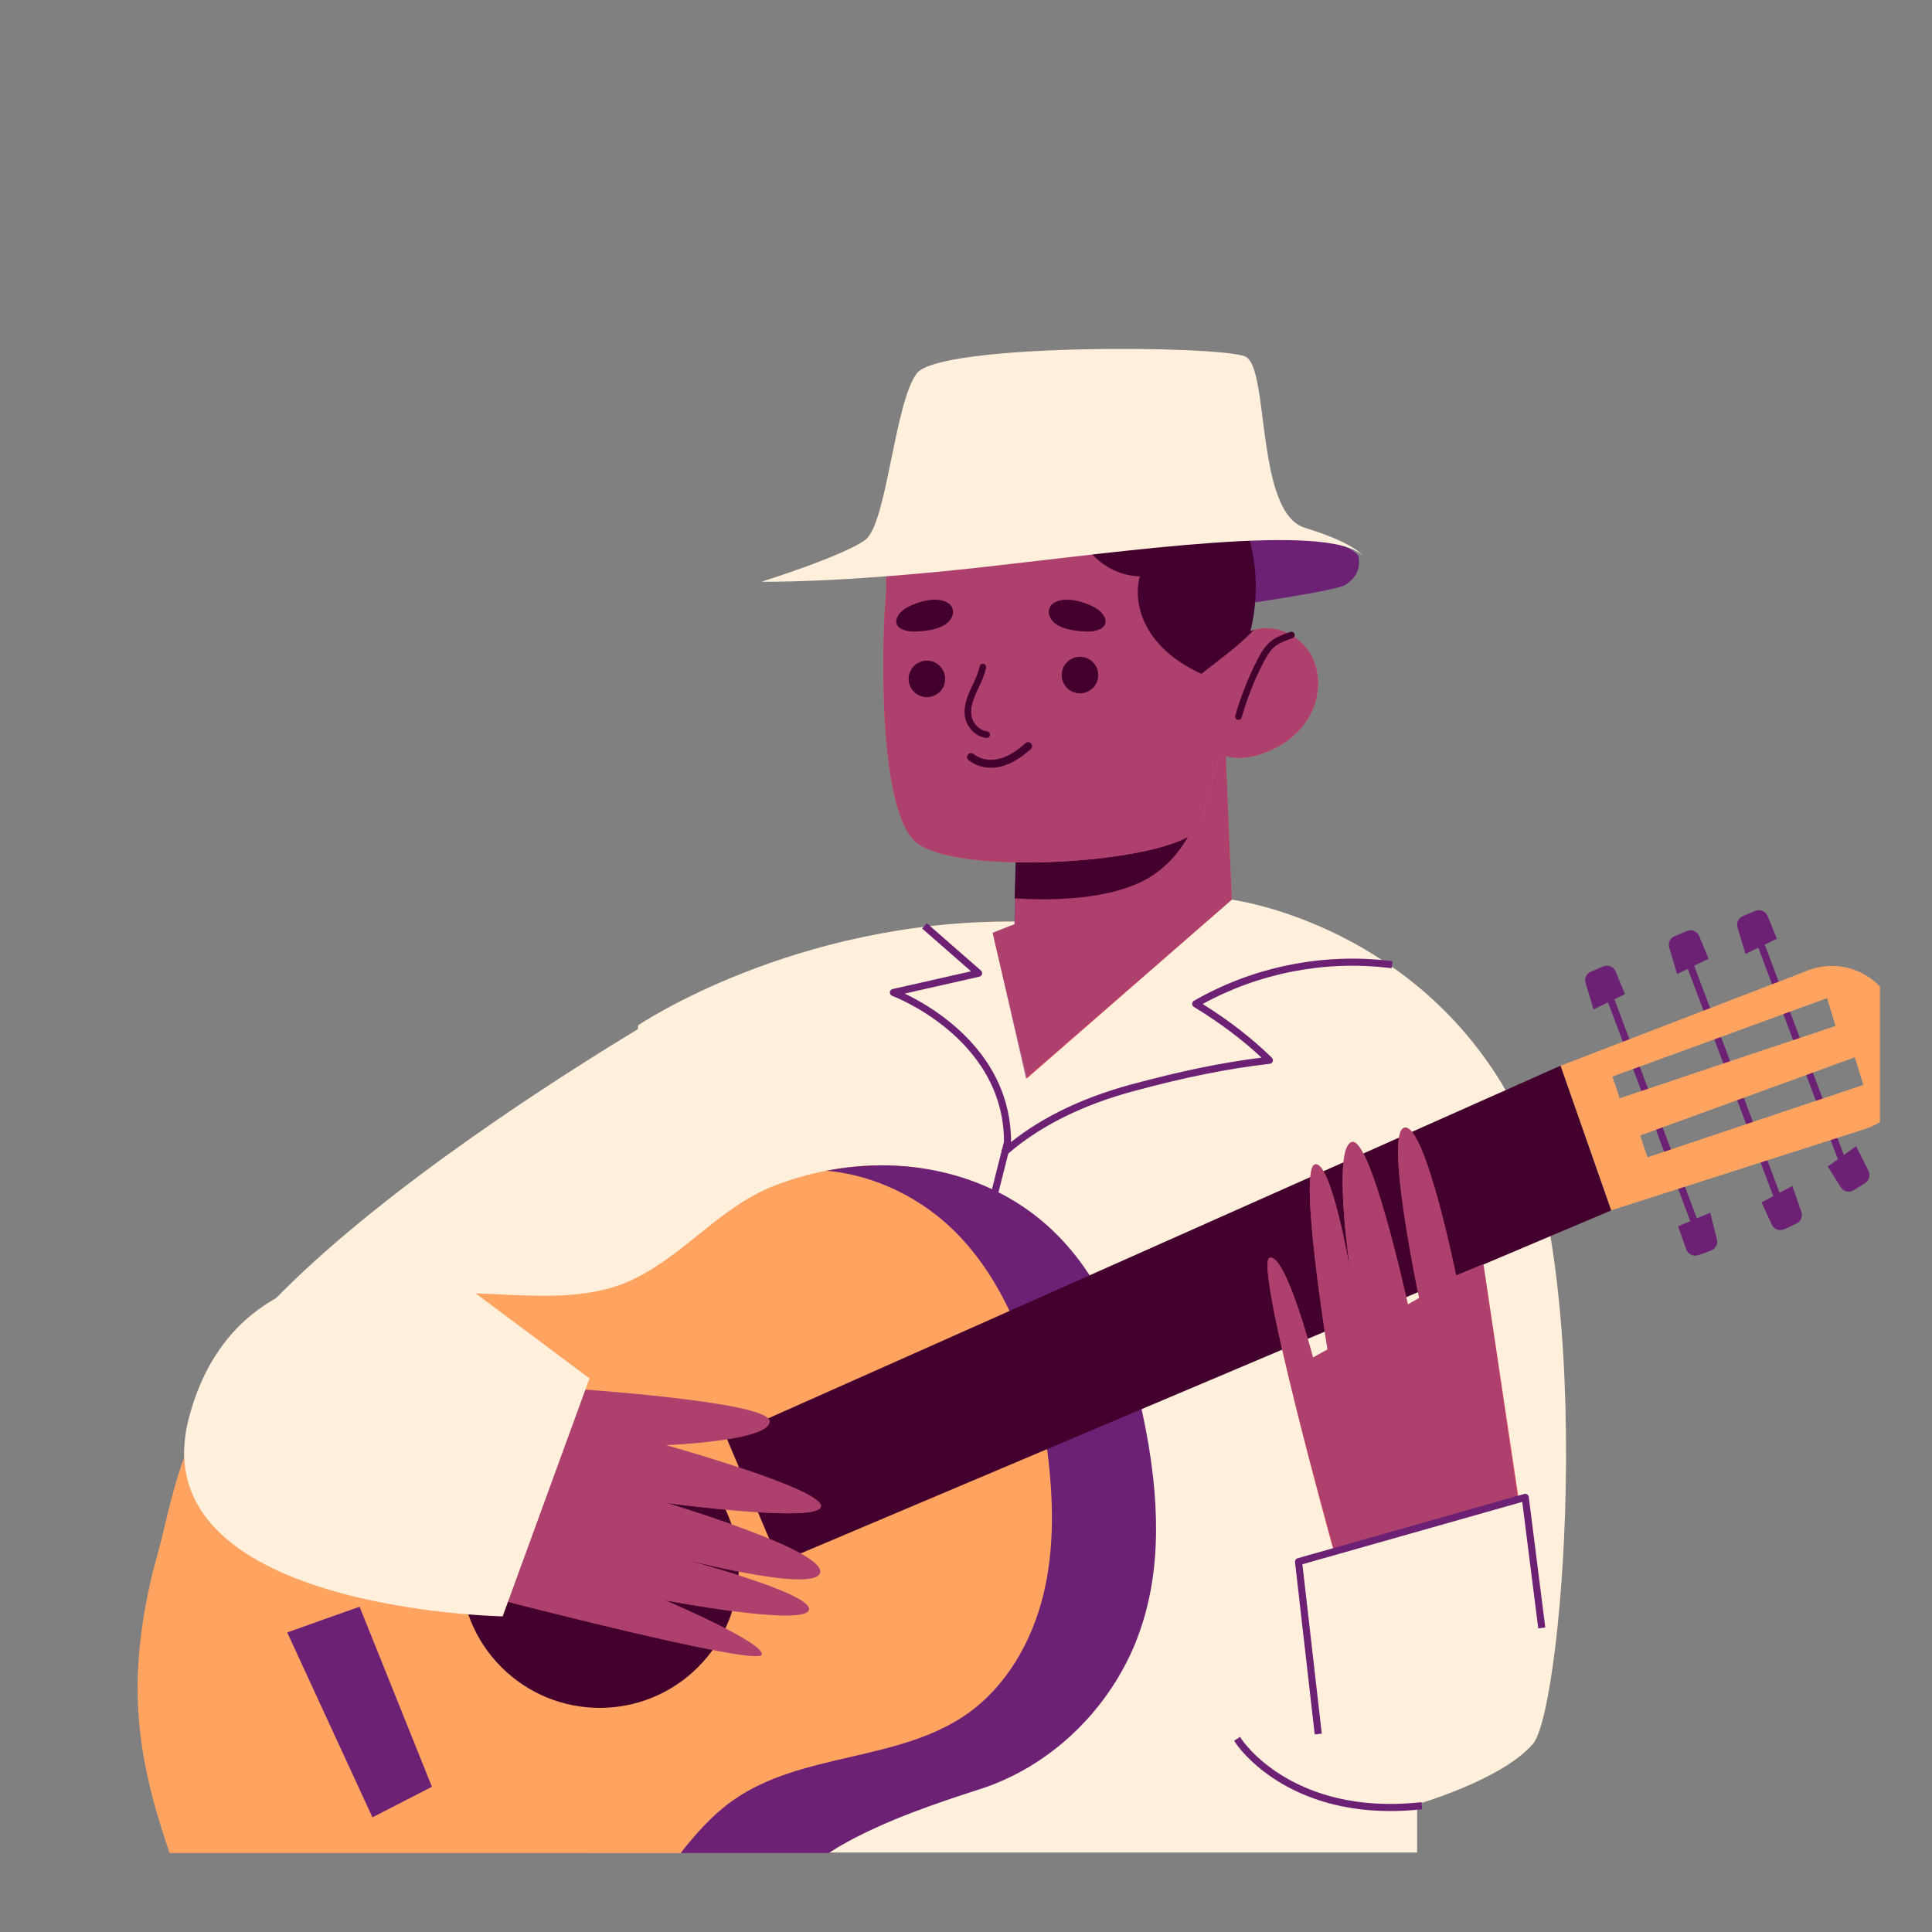 <?xml version="1.0" encoding="UTF-8" standalone="no"?>
<!-- Generator: Adobe Illustrator 25.4.6, SVG Export Plug-In . SVG Version: 6.00 Build 0)  -->

<svg
   version="1.1"
   id="Capa_1"
   x="0px"
   y="0px"
   viewBox="0 0 511.454 511.454"
   style="enable-background:new 0 0 511.454 511.454;"
   xml:space="preserve"
   width="512"
   height="512"
   sodipodi:docname="cuba.svg"
   inkscape:version="1.4 (1:1.4+202410161351+e7c3feb100)"
   xmlns:inkscape="http://www.inkscape.org/namespaces/inkscape"
   xmlns:sodipodi="http://sodipodi.sourceforge.net/DTD/sodipodi-0.dtd"
   xmlns="http://www.w3.org/2000/svg"
   xmlns:svg="http://www.w3.org/2000/svg"><rect x="0" y="0" width="511.454" height="511.454" fill="#808080" stroke="none"/><defs
   id="defs78" /><sodipodi:namedview
   id="namedview78"
   pagecolor="#505050"
   bordercolor="#ffffff"
   borderopacity="1"
   inkscape:showpageshadow="0"
   inkscape:pageopacity="0"
   inkscape:pagecheckerboard="1"
   inkscape:deskcolor="#505050"
   inkscape:zoom="0.55449878"
   inkscape:cx="106.4024"
   inkscape:cy="320.10891"
   inkscape:window-width="1920"
   inkscape:window-height="1011"
   inkscape:window-x="0"
   inkscape:window-y="32"
   inkscape:window-maximized="1"
   inkscape:current-layer="g77" />
<g
   id="g78">
	
	<g
   id="g77">
		
		
		
		<g
   id="g76">
			<g
   id="g34">
				<g
   id="g27">
					<g
   id="g24">
						
							<rect
   x="435.825"
   y="255.697"
   transform="matrix(0.936 -0.352 0.352 0.936 -74.92 172.336)"
   style="fill:#6C2175;"
   width="1.876"
   height="73.263"
   id="rect23" />
					</g>
					<g
   id="g25">
						
							<rect
   x="457.32"
   y="247.822"
   transform="matrix(0.936 -0.352 0.352 0.936 -70.775 179.387)"
   style="fill:#6C2175;"
   width="1.876"
   height="73.263"
   id="rect24" />
					</g>
					<g
   id="g26">
						
							<rect
   x="476.261"
   y="242.928"
   transform="matrix(0.936 -0.352 0.352 0.936 -67.843 185.745)"
   style="fill:#6C2175;"
   width="1.876"
   height="73.263"
   id="rect25" />
					</g>
				</g>
				<g
   id="g28">
					<path
   style="fill:#6C2175;"
   d="M421.866,267.216l-2.113-6.988c-0.371-1.228,0.247-2.538,1.432-3.032l3.255-1.356       c1.28-0.533,2.749,0.076,3.275,1.359l2.451,5.974L421.866,267.216z"
   id="path27" />
				</g>
				<g
   id="g29">
					<path
   style="fill:#6C2175;"
   d="M443.999,257.852l-2.113-6.988c-0.371-1.228,0.247-2.538,1.432-3.032l3.255-1.356       c1.28-0.533,2.749,0.076,3.275,1.359l2.451,5.974L443.999,257.852z"
   id="path28" />
				</g>
				<g
   id="g30">
					<path
   style="fill:#6C2175;"
   d="M462.089,252.531l-2.113-6.988c-0.371-1.228,0.247-2.538,1.432-3.032l3.255-1.356       c1.28-0.533,2.749,0.077,3.275,1.359l2.451,5.974L462.089,252.531z"
   id="path29" />
				</g>
				<g
   id="g31">
					<path
   style="fill:#6C2175;"
   d="M491.37,303.428l3.262,6.531c0.574,1.148,0.185,2.544-0.899,3.23l-2.979,1.886       c-1.171,0.742-2.723,0.389-3.458-0.787l-3.424-5.474L491.37,303.428z"
   id="path30" />
				</g>
				<g
   id="g32">
					<path
   style="fill:#6C2175;"
   d="M474.482,313.944l2.384,6.901c0.419,1.213-0.148,2.546-1.312,3.085l-3.199,1.482       c-1.258,0.583-2.75,0.031-3.326-1.23l-2.682-5.874L474.482,313.944z"
   id="path31" />
				</g>
				<g
   id="g33">
					<path
   style="fill:#6C2175;"
   d="M452.737,321.022l1.77,7.083c0.311,1.245-0.371,2.523-1.578,2.959l-3.317,1.196       c-1.304,0.47-2.742-0.21-3.205-1.517l-2.157-6.086L452.737,321.022z"
   id="path32" />
				</g>
			</g>
			<g
   id="g35">
				<path
   style="fill:#FFEFDB;"
   d="M326.084,238.165c0,0,45.237,5.8,71.414,48.577c26.177,42.776,16.6,165.36,8.3,174.936      c-8.3,9.577-30.646,15.961-30.646,15.961v12.769H155.524l13.408-218.99c0,0,41.344-27.994,100.025-27.454l53.046-4.151      L326.084,238.165z"
   id="path34" />
			</g>
			<g
   id="g36">
				<path
   style="fill:#6C2175;"
   d="M266.273,305.925l-1.223-1.422l0.711-0.611c8.693-7.471,20.079-13.139,33.839-16.847      c13.15-3.542,23.85-5.744,34.362-7.058c-5.101-4.782-10.981-9.192-17.918-13.439c-0.282-0.173-0.453-0.481-0.448-0.812      c0.004-0.331,0.183-0.635,0.47-0.8c15.513-8.928,33.847-12.689,51.619-10.592l0.931,0.11l-0.22,1.862l-0.932-0.11      c-16.85-1.988-34.221,1.411-49.088,9.581c7.117,4.468,13.123,9.131,18.323,14.225c0.258,0.253,0.348,0.632,0.23,0.974      s-0.421,0.586-0.779,0.627c-11.061,1.27-22.183,3.503-36.062,7.242c-13.487,3.634-24.625,9.172-33.104,16.459L266.273,305.925z"
   id="path35" />
			</g>
			<g
   id="g37">
				<path
   style="fill:#6C2175;"
   d="M234.627,433.289l-1.818-0.459l32.975-130.614c-0.082-27.432-29.31-38.48-29.605-38.588      c-0.39-0.143-0.64-0.526-0.612-0.941c0.026-0.415,0.323-0.762,0.729-0.854l20.762-4.701l-12.939-11.322l1.235-1.412      l14.325,12.536c0.266,0.232,0.379,0.594,0.292,0.936c-0.087,0.342-0.358,0.606-0.702,0.684l-19.774,4.477      c7.492,3.568,28.166,15.567,28.166,39.3c0,0.077-0.01,0.154-0.028,0.229L234.627,433.289z"
   id="path36" />
			</g>
			<g
   id="g38">
				<path
   style="fill:#FFEFDB;"
   d="M187.553,261.47c0,0-140.034,77.891-138.757,124.711c1.277,46.82,111.091,51.928,111.091,51.928      l4.256-71.081l0.426-6.385l8.938-19.579L187.553,261.47z"
   id="path37" />
			</g>
			<g
   id="g39">
				<path
   style="fill:#FFA361;"
   d="M295.515,379.021c-2.399-15.059-51.284-68.766-51.609-69.768      c-8.346-1.216-16.899-0.923-25.183,0.674c-4.604,0.889-9.116,2.188-13.492,3.874c-11.965,4.581-20.283,13.948-30.585,20.808      c-2.028,1.367-4.125,2.621-6.336,3.738c-1.185,0.593-2.37,1.117-3.578,1.573c-12.056,4.512-25.548,2.94-38.835,2.461      c-3.168-0.114-6.336-0.16-9.458-0.046c-18.893,0.661-37.695,7.817-51.324,20.921c-8.683,8.364-12.808,13.104-16.318,22.471      c-2.005,5.31-3.806,12.147-6.108,21.993l-2.416,9.093c-6.609,28.192-4.467,47.313,4.626,73.749H218.54      c0.091-0.068,0.182-0.114,0.296-0.16c1.573-0.866,2.175-5.682,3.816-6.435c11.274-5.323,43.503-18.46,56.117-24.787      C280.672,454.397,296.789,387.015,295.515,379.021z"
   id="path38" />
			</g>
			<g
   id="g40">
				<polygon
   style="fill:#6C2175;"
   points="76.036,432.15 95.19,425.34 114.344,473.011 98.595,481.098     "
   id="polygon39" />
			</g>
			<g
   id="g41">
				
					<ellipse
   transform="matrix(0.707 -0.707 0.707 0.707 -247.17 233.954)"
   style="fill:#43002F;"
   cx="158.823"
   cy="415.337"
   rx="36.818"
   ry="36.818"
   id="ellipse40" />
			</g>
			<g
   id="g42">
				<path
   style="fill:#6C2175;"
   d="M305.349,416.267c-0.752,5.903-2.097,11.691-4.239,17.275c-0.182,0.524-0.388,1.026-0.592,1.55      c-5.493,13.355-15.384,24.978-27.759,32.453c-2.074,1.253-4.194,2.37-6.381,3.373c-0.114,0.068-0.228,0.114-0.342,0.16      c-2.074,0.957-4.216,1.777-6.404,2.484c-12.079,3.897-24.158,7.999-35.325,14.039c-0.205,0.114-0.41,0.228-0.615,0.365      c-1.413,0.752-2.758,1.573-4.079,2.439c-0.091,0.046-0.16,0.091-0.251,0.16h-39.177c0.023-0.046,0.068-0.114,0.114-0.16      c4.034-5.105,8.318-9.959,13.629-13.72c18.096-12.876,43.94-10.21,62.104-22.973c10.415-7.339,17.116-19.098,20.147-31.451      c3.031-12.307,2.689-25.275,1.117-37.878c-0.023-0.251-0.068-0.501-0.114-0.752c-1.618-12.535-4.604-25.206-9.937-36.578      c-2.324-4.923-5.059-9.595-8.296-13.925c-1.618-2.165-3.373-4.239-5.265-6.199c-9.093-9.504-21.993-15.93-34.96-17.002      c10.757-2.074,21.97-1.96,32.59,0.82c4.376,1.139,8.41,2.644,12.147,4.467c10.689,5.173,18.848,12.945,25.001,22.403      c6.017,9.207,10.142,20.033,12.899,31.633c0.228,0.934,0.433,1.891,0.661,2.849c0.068,0.296,0.137,0.615,0.182,0.934      c0.205,0.889,0.387,1.778,0.57,2.666c0.296,1.436,0.593,2.894,0.843,4.353c0.319,1.732,0.615,3.464,0.866,5.219      c0.137,0.775,0.228,1.573,0.342,2.37C306.124,397.146,306.511,406.831,305.349,416.267z"
   id="path41" />
			</g>
			<g
   id="g43">
				<polygon
   style="fill:#43002F;"
   points="413.14,282.113 426.548,320.42 206.281,413.635 192.235,380.435     "
   id="polygon42" />
			</g>
			<g
   id="g49">
				<g
   id="g46">
					<g
   id="g44">
						<path
   style="fill:#FF6666;"
   d="M353.285,411.4c0,0-21.441-77.147-17.185-78.423c4.256-1.277,11.492,26.389,11.492,26.389        l3.831-2.128c0,0-7.661-47.246-3.405-48.948c4.256-1.703,9.364,27.666,9.364,27.666s-4.682-31.923,0.426-33.625        c5.108-1.703,14.897,42.989,14.897,42.989l2.979-1.702c0,0-9.364-44.266-3.831-45.118c5.533-0.851,13.62,39.159,13.62,39.159        l7.236-2.979l9.258,61.558L353.285,411.4z"
   id="path43" />
					</g>
					<g
   style="opacity:0.55;"
   id="g45">
						<path
   style="fill:#6C2175;"
   d="M353.126,410.443c0,0-21.282-76.189-17.025-77.466c4.256-1.277,11.492,26.389,11.492,26.389        l3.831-2.128c0,0-7.661-47.246-3.405-48.948c4.256-1.703,9.364,27.666,9.364,27.666s-4.682-31.923,0.426-33.625        c5.108-1.703,14.897,42.989,14.897,42.989l2.979-1.702c0,0-9.364-44.266-3.831-45.118c5.533-0.851,13.62,39.159,13.62,39.159        l7.236-2.979l9.151,61.93L353.126,410.443z"
   id="path44" />
					</g>
				</g>
				<g
   id="g47">
					<path
   style="fill:#6C2175;"
   d="M348.044,459.152l-5.215-45.624c-0.052-0.456,0.233-0.883,0.676-1.009l60.016-17.025       c0.261-0.072,0.545-0.031,0.773,0.12c0.228,0.151,0.378,0.394,0.413,0.665l4.373,34.555l-1.86,0.235l-4.236-33.473l-58.2,16.51       l5.124,44.833L348.044,459.152z"
   id="path46" />
				</g>
				<g
   id="g48">
					<path
   style="fill:#6C2175;"
   d="M368.026,479.434c-28.925,0.001-40.676-17.639-40.801-17.832l-0.508-0.787l1.573-1.017       l0.51,0.785c0.129,0.2,13.341,19.904,46.578,16.602l0.934-0.093l0.185,1.866l-0.933,0.093       C372.932,479.314,370.418,479.434,368.026,479.434z"
   id="path47" />
				</g>
			</g>
			<g
   id="g50">
				<path
   style="fill:#FFA361;"
   d="M478.669,256.871l-8.729,3.373l-18.164,6.997l-21.354,8.227l-17.275,6.655l13.401,38.288      l18.529-5.948l21.833-6.997l18.529-5.925l8.227-2.644c1.459-0.456,2.78-1.094,4.011-1.869v-35.872      C492.936,256.187,485.484,254.25,478.669,256.871z M426.844,284.994l6.29-2.302l21.514-7.84l18.278-6.7l10.757-3.92l2.233,7.361      l-10.392,3.487l-18.46,6.176h-0.023l-21.696,7.293h-0.023l-6.541,2.188L426.844,284.994z M481.541,291.148l-18.46,6.176      l-21.696,7.293l-5.242,1.755l-1.937-5.766l4.968-1.823l21.514-7.84l18.278-6.655l12.056-4.398l2.256,7.316L481.541,291.148z"
   id="path49" />
			</g>
			<g
   id="g70">
				<g
   id="g51">
					<path
   style="fill:#6C2175;"
   d="M359.51,146.974c0,0,1.703,4.682-3.405,7.874c-5.108,3.192-102.791,15.323-102.791,15.323       l-0.639-25.538C252.675,144.633,346.954,133.566,359.51,146.974z"
   id="path50" />
				</g>
				<g
   id="g59">
					<g
   id="g55">
						<g
   id="g52">
							<polygon
   style="fill:#FF6666;"
   points="324.029,188.922 326.084,238.165 271.829,285.518 262.784,246.998 268.637,244.657          269.196,217.958        "
   id="polygon51" />
						</g>
						<g
   style="opacity:0.55;"
   id="g53">
							<polygon
   style="fill:#6C2175;"
   points="326.085,238.172 271.616,285.518 262.784,246.892 268.53,244.657 269.194,217.951          324.04,188.928        "
   id="polygon52" />
						</g>
						<g
   id="g54">
							<path
   style="fill:#43002F;"
   d="M319.066,205.692c0,0-0.291,16.603-13.547,25.792c-10.6,7.367-29.722,6.826-36.913,6.337         l0.426-14.372L319.066,205.692z"
   id="path53" />
						</g>
					</g>
					<g
   id="g56">
						<path
   style="fill:#FF6666;"
   d="M347.178,173.573c-2.728-5.109-8.916-8.33-14.556-7.014c-0.551,0.129-1.074,0.347-1.604,0.545        c0.803-3.279-7.694-8.679-7.59-12.189c0.197-6.669,8.051-11.065,5.807-16.93c-6.85-17.899-23.933-30.843-44.286-31.445        c-27.021-0.8-49.575,20.457-50.375,47.479c-0.021,0.695,0.035,1.373,0.043,2.062c-1.369,14.087-2.261,59.347,8.234,67.166        c12.499,9.312,71.081,4.659,74.546-4.5c1.186-3.136,3.254-10.715,5.459-19.308c2.873,1.656,6.473,1.431,9.678,0.573        c5.594-1.498,10.789-4.905,13.797-9.854C349.339,185.208,349.905,178.681,347.178,173.573z"
   id="path55" />
					</g>
					<g
   style="opacity:0.55;"
   id="g57">
						<path
   style="fill:#6C2175;"
   d="M347.185,173.577c-2.726-5.109-8.934-8.345-14.553-7.01c-0.226,0.043-0.454,0.112-0.681,0.18        c-0.329,0.115-0.632,0.231-0.936,0.348c0.081-0.333-8.392-9.895-8.442-11.844c-0.045-1.758,5.757-15.537,7.092-16.038        c-6.523-18.53-23.901-32.056-44.716-32.672c-4.749-0.141-9.343,0.399-13.73,1.545c-20.546,5.296-35.974,23.652-36.633,45.923        c-0.021,0.7,0.034,1.377,0.038,2.078c-1.368,14.094-2.257,59.349,8.219,67.164c12.508,9.301,71.086,4.656,74.559-4.498        c1.169-3.143,3.244-10.711,5.45-19.302c2.879,1.636,6.488,1.418,9.69,0.562c5.574-1.511,10.778-4.91,13.776-9.849        C349.343,185.199,349.911,178.686,347.185,173.577z"
   id="path56" />
					</g>
					<g
   id="g58">
						<path
   style="fill:#43002F;"
   d="M331.016,167.094c0.304-0.116,0.607-0.232,0.936-0.348c-4.131,4.331-9.293,8.006-13.929,11.646        c-5.035-2.326-9.742-5.567-12.96-10.09c-3.219-4.498-4.771-10.373-3.313-15.709c-5.599-0.166-11.014-3.153-14.104-7.798        c-3.115-4.62-3.809-10.77-1.828-15.99c-5.154-0.828-9.886-4.07-12.505-8.576c-2.119-3.64-2.839-8.039-2.092-12.145        c4.387-1.146,8.981-1.686,13.73-1.545c27.02,0.8,48.268,23.344,47.468,50.363        C332.314,160.428,331.813,163.816,331.016,167.094z"
   id="path57" />
					</g>
				</g>
				<g
   id="g60">
					<path
   style="fill:#FFEFDB;"
   d="M201.599,153.997c0,0,20.005,0.426,58.312-3.831c38.307-4.256,91.299-11.918,100.663-3.192       c0,0-1.915-3.192-15.11-7.236c-13.195-4.044-9.364-42.351-15.749-45.33c-6.384-2.979-81.084-3.618-87.043,4.469       c-5.959,8.087-7.874,39.797-13.62,44.053C223.307,147.186,201.599,153.997,201.599,153.997z"
   id="path59" />
				</g>
				<g
   id="g68">
					<g
   id="g63">
						<g
   id="g61">
							<path
   style="fill:#43002F;"
   d="M250.208,179.646c0.044,2.669-2.083,4.869-4.753,4.914c-2.669,0.044-4.869-2.083-4.913-4.753         c-0.044-2.669,2.083-4.869,4.753-4.913C247.964,174.849,250.164,176.976,250.208,179.646z"
   id="path60" />
						</g>
						<g
   id="g62">
							
								<ellipse
   transform="matrix(0.695 -0.719 0.719 0.695 -41.386 260.015)"
   style="fill:#43002F;"
   cx="285.926"
   cy="178.811"
   rx="4.834"
   ry="4.834"
   id="ellipse61" />
						</g>
					</g>
					<g
   id="g64">
						<path
   style="fill:#43002F;"
   d="M261.211,195.36c-0.038,0-0.076-0.002-0.114-0.007c-3.111-0.406-5.185-3.068-5.625-5.488        c-0.475-2.601,0.482-5.201,1.369-7.176c0.212-0.473,0.435-0.944,0.657-1.416c0.777-1.647,1.513-3.202,1.833-4.847        c0.092-0.474,0.552-0.782,1.025-0.692c0.475,0.092,0.784,0.552,0.691,1.026c-0.361,1.86-1.178,3.589-1.968,5.26        c-0.218,0.461-0.436,0.922-0.644,1.385c-0.831,1.852-1.629,4.031-1.244,6.146c0.327,1.795,1.852,3.769,4.131,4.066        c0.479,0.062,0.816,0.502,0.754,0.981C262.02,195.04,261.644,195.36,261.211,195.36z"
   id="path63" />
					</g>
					<g
   id="g65">
						<path
   style="fill:#43002F;"
   d="M239.814,166.941c1.253,0.327,2.61,0.277,3.922,0.165c2.958-0.252,6.397-0.935,7.923-3.176        c0.921-1.353,0.939-3.229-0.645-4.278c-3.059-2.025-8.707-0.212-11.349,1.448C237.091,162.717,235.82,165.898,239.814,166.941        z"
   id="path64" />
					</g>
					<g
   id="g66">
						<path
   style="fill:#43002F;"
   d="M290.118,166.941c-1.253,0.327-2.61,0.277-3.922,0.165c-2.958-0.252-6.397-0.935-7.923-3.176        c-0.921-1.353-0.939-3.229,0.646-4.278c3.059-2.025,8.707-0.212,11.349,1.448        C292.841,162.717,294.112,165.898,290.118,166.941z"
   id="path65" />
					</g>
					<g
   id="g67">
						<path
   style="fill:#43002F;"
   d="M262.331,203.248c-2.17,0-4.211-0.687-5.92-2.019c-0.456-0.356-0.537-1.014-0.182-1.469        c0.354-0.456,1.011-0.539,1.469-0.182c1.866,1.456,4.262,1.923,6.747,1.314c2.249-0.55,4.612-1.947,7.023-4.151        c0.425-0.389,1.089-0.361,1.479,0.066c0.391,0.427,0.36,1.089-0.066,1.479c-2.673,2.444-5.344,4.005-7.938,4.639        C264.062,203.141,263.187,203.248,262.331,203.248z"
   id="path66" />
					</g>
				</g>
				<g
   id="g69">
					<path
   style="fill:#43002F;"
   d="M327.862,190.572c-0.078,0-0.158-0.011-0.238-0.033c-0.465-0.131-0.735-0.615-0.604-1.08       c1.448-5.12,3.422-10.113,5.864-14.841c0.824-1.595,1.834-3.407,3.388-4.716c1.581-1.333,3.563-2.018,5.312-2.623       c0.456-0.157,0.955,0.084,1.113,0.541c0.157,0.457-0.085,0.955-0.541,1.113c-1.684,0.582-3.424,1.184-4.757,2.307       c-1.307,1.102-2.179,2.67-2.96,4.182c-2.389,4.624-4.318,9.507-5.735,14.514C328.594,190.32,328.244,190.572,327.862,190.572z"
   id="path68" />
				</g>
			</g>
			<g
   id="g75">
				<g
   id="g73">
					<g
   id="g71">
						<path
   style="fill:#FF6666;"
   d="M149.033,367.453c0,0,54.269,3.405,54.694,8.725c0.426,5.32-27.454,6.385-27.454,6.385        s41.287,11.492,41.074,16.174c-0.213,4.682-40.861-0.851-40.861-0.851s41.5,12.343,40.648,18.302        c-0.851,5.959-37.669-3.831-37.669-3.831s35.966,9.364,34.689,13.833c-1.277,4.469-38.094-2.554-38.094-2.554        s27.028,11.492,25.538,14.472c-1.49,2.979-69.592-14.684-69.592-14.684l17.026-54.907V367.453z"
   id="path70" />
					</g>
					<g
   style="opacity:0.55;"
   id="g72">
						<path
   style="fill:#6C2175;"
   d="M149.033,367.453c0,0,54.269,3.405,54.694,8.725c0.426,5.32-27.454,6.385-27.454,6.385        s41.287,11.492,41.074,16.174c-0.213,4.682-40.861-0.851-40.861-0.851s41.5,12.343,40.648,18.302        c-0.851,5.959-37.669-3.831-37.669-3.831s35.966,9.364,34.689,13.833c-1.277,4.469-38.094-2.554-38.094-2.554        s27.028,11.492,25.538,14.472c-1.49,2.979-69.592-14.684-69.592-14.684l17.026-54.907V367.453z"
   id="path71" />
					</g>
				</g>
				<g
   id="g74">
					<path
   style="fill:#FFEFDB;"
   d="M120.728,338.51l35.328,26.39l-22.984,62.994c0,0-96.619-1.702-82.999-52.779       C63.693,324.038,120.728,338.51,120.728,338.51z"
   id="path73" />
				</g>
			</g>
		</g>
	</g>
</g>















</svg>
